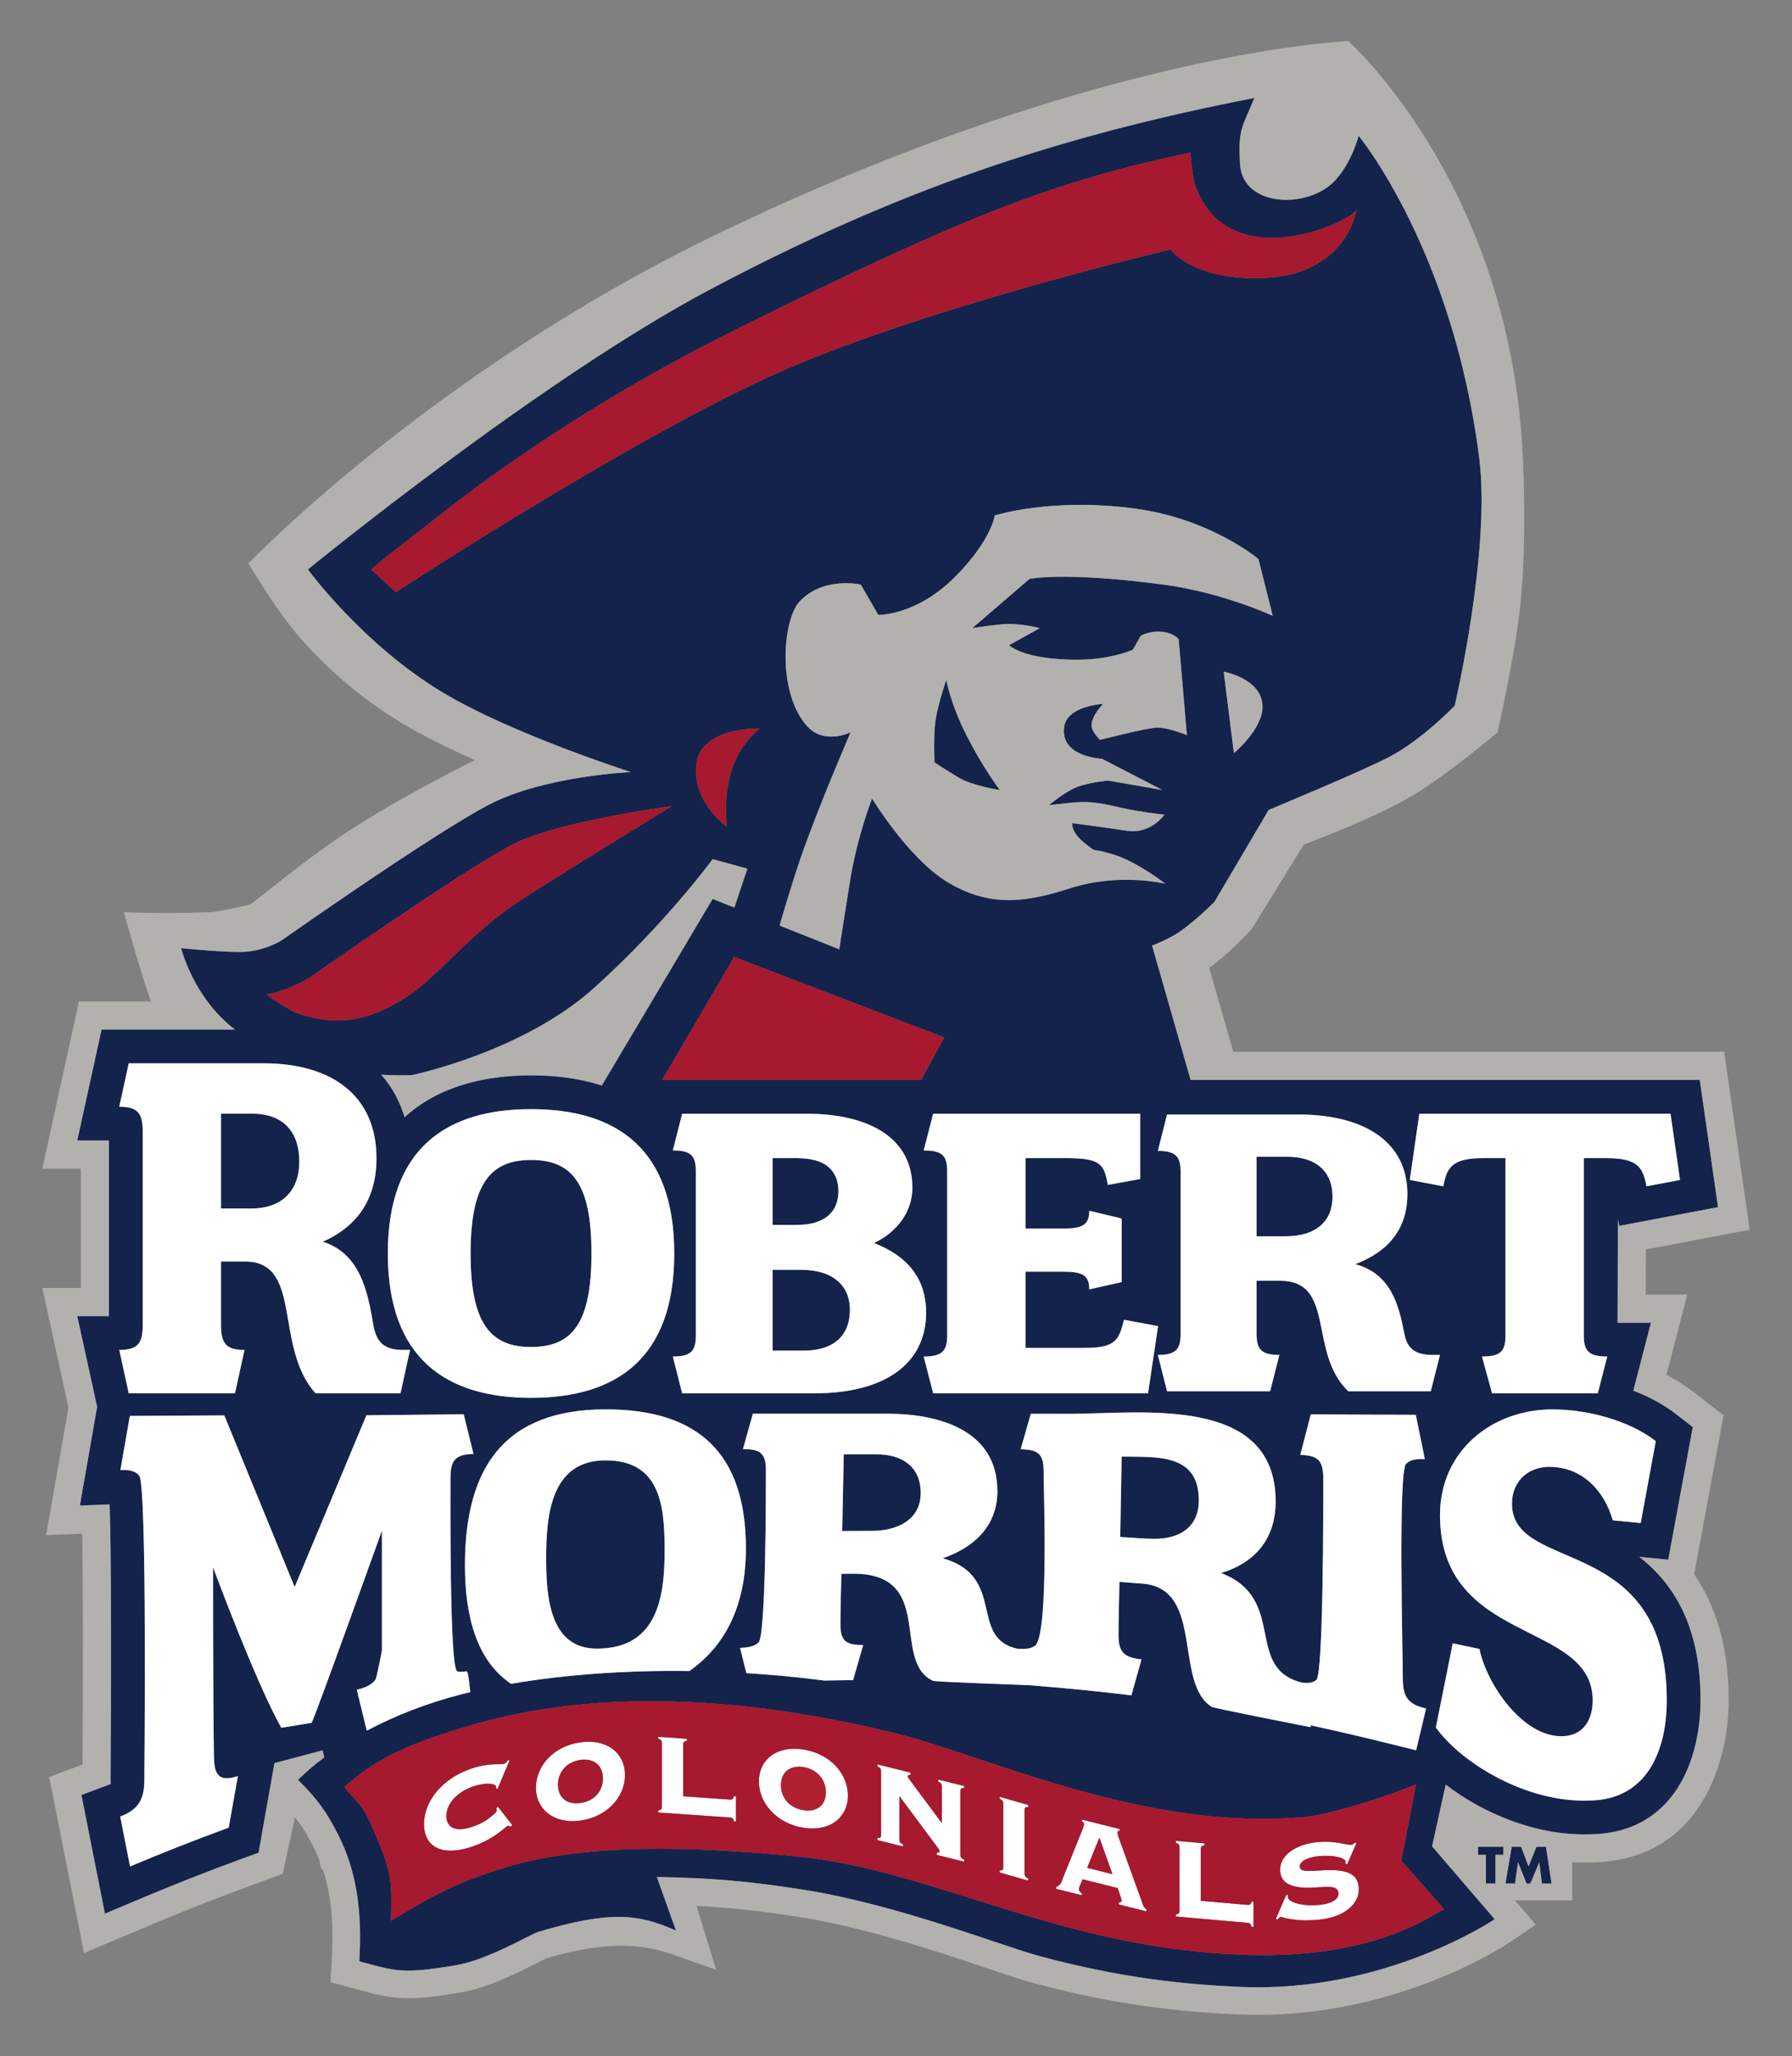 <?xml version="1.0" encoding="utf-8"?>
<!-- Generator: Adobe Illustrator 14.0.0, SVG Export Plug-In . SVG Version: 6.00 Build 43363)  -->
<!DOCTYPE svg PUBLIC "-//W3C//DTD SVG 1.1//EN" "http://www.w3.org/Graphics/SVG/1.1/DTD/svg11.dtd">
<svg version="1.1" id="Layer_1" xmlns="http://www.w3.org/2000/svg" xmlns:xlink="http://www.w3.org/1999/xlink" x="0px" y="0px"
	 width="218px" height="250px" viewBox="0 0 218 250" enable-background="new 0 0 218 250" xml:space="preserve">
<rect x="0" y="0" width="218" height="250" fill="#808080" stroke="none"/>
<g>
	<path fill="#14234B" d="M36.412,141.216c0-3.517-1.904-5.795-5.715-5.795h-3.811v11.527h3.675
		C34.37,146.948,36.412,144.731,36.412,141.216"/>
	<path fill="#14234B" d="M103.395,159.266c0-2.874-2.001-4.86-5.938-4.86h-3.468v9.825h3.8
		C101.523,164.23,103.395,162.298,103.395,159.266"/>
	<path fill="#14234B" d="M64.599,163.79c5.037,0,7.353-2.925,7.353-11.37s-2.316-11.371-7.353-11.371
		c-4.967,0-7.35,2.926-7.35,11.371S59.632,163.79,64.599,163.79"/>
	<path fill="#14234B" d="M101.995,144.857c0-2.429-1.469-4.028-5.003-4.028h-3.002v8.112h3.002
		C100.393,148.941,101.995,147.286,101.995,144.857"/>
	<path fill="#14234B" d="M72.594,200.467c7.171,0,8.259-5.861,8.259-11.839c0-5.437-0.456-11.051-7.176-11.051
		c-6.682,0-7.232,6.685-7.232,11.9C66.444,193.904,66.77,200.467,72.594,200.467"/>
	<path fill="#14234B" d="M199.428,189.311l3.517,0.341l2.983-16.123l-1.98-1.536c-1.566-1.215-3.368-2.17-5.251-2.892l2.139-8.261
		h-4.054l0.036-12.638l0.153,0.859l12.028-2.277l-2.222-15.473H144.84l-4.688-16.327c0.946-0.381,1.965-0.839,2.743-1.3
		c2.135-1.279,4.853-4.033,4.853-4.033l6.587-11.166c0,0,11.245-4.66,14.67-6.446c3.982-2.073,7.959-6.219,7.959-6.219
		s4.428-18.884,2.984-30.163c-3.23-25.329-14.67-39.146-14.67-39.146s-0.727,3.004-2.738,5.297
		c-3.229,3.686-11.383,3.45-11.686-1.842c-0.251-4.374,0.246-4.374,1.74-8.059c-24.246,4.722-43.518,11.284-66.149,23.255
		c-20.75,10.979-48.989,34.079-48.989,34.079s6.672,9.134,16.413,14.966c8.453,5.067,22.879,9.674,22.879,9.674
		s-10.447,0.458-17.162,3.913c-6.713,3.453-25.365,16.576-25.365,16.576s-2.237,1.387-4.972,1.387c-2.739,0-7.215-0.463-7.215-0.463
		s1.479,6.042,6.549,9.896H12.358L9.399,138.68h3.854v21.356H9.399l2.418,11.032l-2.101,12.003l3.622-0.146
		c0.03,0.905,0.059,2.021,0.082,3.291c0.057,3.368,0.08,7.793,0.084,12.213c0.01,8.859-0.051,17.715-0.054,18.006
		c0,0.246,0.021,0.385,0.018,0.489l-0.292,0.115l-3.268,1.224l2.856,14.431l4.645-1.952c3.906-1.644,7.844-3.191,11.821-4.646
		l2.224-0.811l1.935-10.893l5.858-1.561l0.2,0.864c-1.2,0.891-2.27,1.81-3.194,2.733c2.347,2.313,3.493,3.891,4.97,6.836
		c2.698,5.379,2.721,11.03,2.488,15.225c4.451,1.198,5.229,1.587,11.806,0.466c3.893-0.66,9.008-3.76,9.945-4.038
		c8.854-2.642,12.274-2.176,16.778-0.156l-2.331-6.523c6.239,0.103,10.961,0.461,17.868,1.551c11.501,1.822,24,6.808,28.744,8.082
		c9.438,2.531,16.938,3.406,24.39,3.729c17.669,0.763,30.921-8.232,30.921-8.232l-7.616-8.86l1.658-7.504
		c4.509,3.458,10.907,6.198,17.315,6.045c10.733,0,13.687-9.474,13.687-16.322C206.875,197.656,203.543,192.522,199.428,189.311
		 M172.663,135.421h30.558l1.156,8.057l-4.084,0.773c-0.41-2.319-1.091-3.422-4.832-3.422h-2.789v21.525
		c0,1.876,0.542,2.595,2.855,2.595l-1.156,4.472h-12.863l-1.223-4.472c2.38,0,2.855-0.719,2.855-2.595v-21.525h-2.723
		c-3.741,0-4.423,1.103-4.832,3.422l-4.084-0.773L172.663,135.421z M158.414,204.609c0.608,0.069,1.264,0.064,1.725-0.335
		c0.865-0.755,0.84-21.563,0.84-24.374c0-2.247-0.548-2.93-2.8-2.989l1.279-4.924l12.775,0.049l1.096,5.387
		c-0.768-0.03-1.72-0.015-2.288,0.594c-0.962,1.029-0.389,22.921-0.389,26.03c0,2.265,0.608,3.207,2.83,3.703l-1.208,5.083
		c-4.12-1.034-8.66-2.143-12.842-3.041l0.021,0.235c-1.438-0.286-11.783-2.313-12.044-2.475c-4.647-2.933-0.881-14.285-8.317-14.977
		l-2.912-0.218c-0.036,2.173-0.113,4.346-0.113,6.517c0,2.121,0.788,2.685,2.8,2.901l-1.233,4.371
		c-4.136-0.496-8.281-0.905-12.433-1.228c-1.428-0.062-11.435-0.412-11.695-0.533c-5.158-2.38,0.394-13.026-9.704-13.026
		l-1.446,0.011c-0.039,2.067-0.121,4.141-0.121,6.209c0,2.072,0.84,2.467,2.774,2.451l-1.229,4.267
		c-1.172,0.013-2.339,0.028-3.511,0.054c-3.135-0.41-6.309-0.709-9.474-0.901l-0.768-3.07c0.739-0.034,1.694-0.098,2.252-0.666
		c0.906-0.919,0.891-18.405,0.891-21.026c0-2.078-0.847-2.49-2.792-2.473l1.21-4.314h5.817h10.467
		c6.164,0,13.463,1.868,13.463,9.434c0,4.251-2.912,6.887-6.654,8.144c7.842,2.219,3.066,9.72,9.137,11.015
		c0.711,0.036,1.612,0.054,2.17-0.445c1.607-1.766,0.968-18.69,0.968-21.257c0-2.099-0.814-2.539-2.79-2.557l1.229-4.322
		l4.699,0.005c8.67,0,25.09-2.378,25.09,10.656c0,4.504-2.467,7.442-6.639,8.704C156.699,194.406,151.269,202.867,158.414,204.609
		 M81.851,139.89l1.134-4.469h15.007c8.139,0,13.003,3.199,13.003,8.996c0,2.925-1.866,5.407-4.668,6.733
		c4.404,1.71,6.338,4.638,6.338,8.445c0,6.347-5.202,9.825-13.542,9.825H82.985l-1.134-4.472c2.267,0,2.8-0.719,2.8-2.595v-19.87
		C84.651,140.555,84.118,139.89,81.851,139.89 M80.563,131.312l8.75-14.947l25.553,9.784l-2.811,5.163H80.563z M88.93,93.881
		c-0.993,3.45-0.494,6.674-0.494,6.674s-4.228-2.994-3.734-7.596c0.499-4.606,7.71-4.376,7.71-4.376S89.925,90.427,88.93,93.881
		 M86.693,104.472l4.228,1.151l-1.584,4.737l-2.644-1.055l-13.479,22.688c-2.636-0.85-5.548-1.235-8.614-1.235
		c-6.004,0-11.45,1.499-15.383,5.093c-0.599-2.017-1.574-3.742-2.841-5.175c2.332,0.153,3.762,0.046,3.762,0.046
		s13.428-2.767,22.135-10.594C80.973,112.303,86.693,104.472,86.693,104.472 M64.599,134.868c10.347,0,17.426,4.745,17.426,17.552
		c0,12.806-7.079,17.554-17.426,17.554c-10.275,0-17.42-4.748-17.42-17.554C47.179,139.613,54.324,134.868,64.599,134.868
		 M73.695,171.373c11.289,0,17.049,5.38,17.049,16.917c0,7.035-2.592,11.918-6.884,14.902c-7.683-0.101-15.13,0.427-21.689,1.553
		c-4.123-2.776-5.61-8.071-5.61-14.408C56.561,178.478,61.329,171.373,73.695,171.373 M113.52,169.421l-1.151-4.472
		c2.313,0,2.856-0.719,2.856-2.595v-19.87c0-1.93-0.543-2.595-2.856-2.595l1.151-4.469h25.184v7.947l-3.947,0.716
		c-0.409-2.705-1.085-3.255-5.174-3.255h-4.832v8.556h4.561c2.313,0,3.199-0.387,3.199-2.155l3.946,0.939v7.729l-3.946,0.883
		c0-1.766-0.886-2.149-3.199-2.149h-4.561v9.27h7.15c3.608,0,4.218-0.772,4.832-3.422l4.15,0.773l-1.223,8.169H113.52z
		 M150.106,91.578l-1.244-9.901c0,0,4.602,0.806,4.725,4.143C153.689,88.622,150.106,91.578,150.106,91.578 M141.528,71.084
		c-12.188-1.612-16.287-0.691-16.287-0.691l-6.966,5.988c0,0,1.243-0.23,3.48-0.46c2.236-0.23,4.724,0.46,4.724,0.46l-3.726,2.073
		c0,0,1.233,1.218,5.221,1.612c2.702,0.264,6.26,0.333,9.822-1.039l0.993-1.728c0,0,1.243-0.688,2.738-0.458
		c1.489,0.228,1.863,0.921,1.863,0.921l0.998,11.626c0,0-2.242-0.919-3.609-0.919c-1.115,0-6.961,1.495-6.961,1.495
		s-0.834-0.829-0.998-1.495c-0.281-1.198,1.372-2.881,1.372-2.881s-4.355,0.23-4.729,2.764c-0.548,3.716,4.602,3.913,4.602,3.913
		l7.34,3.8l-6.593-1.151c0,0-2.441,0.23-3.854,0.806c-1.464,0.596-3.357,2.188-3.357,2.188s1.863-0.23,3.235-0.348
		c2.012-0.166,3.726,0.233,5.717,0.694c1.991,0.46,5.098,0.806,5.098,0.806s-1.617,2.416-4.601,1.955
		c-2.984-0.461-6.593-0.919-6.593-0.919s-0.246,1.037,1.494,2.416c1.74,1.385,0.502,0.46,3.48,1.385
		c2.984,0.918,6.342,3.567,6.342,3.567s-5.543-1.408-11.686,0.573c-5.349,1.73-9.843,2.334-15.048-0.919
		c-4.598-2.879-8.951-10.019-8.951-10.019s-1.866,4.724-2.736,10.365c-0.274,1.789-0.911,5.794-1.257,7.969l-7.26-2.889
		c0.737-2.523,1.705-5.73,2.552-8.189c2.085-6.063,6.091-15.312,6.091-15.312s-3.232,1.612-5.349-0.804
		c-3.621-4.146-2.92-12.852-0.87-15.084c2.864-3.107,7.463-2.073,7.463-2.073l2.114,3.685c0,0,4.599,0.133,9.325-4.604
		c4.474-4.491,4.853-7.485,4.853-7.485s6.971-2.247,17.279-0.806c9.075,1.267,14.798,6.104,14.798,6.104l1.74,6.907
		C154.831,74.884,148.734,72.039,141.528,71.084 M48.148,72.005l-2.986-2.764c1.763-1.556,5.919-4.688,8.599-6.792
		c8.057-6.327,20.267-14.731,36.738-22.869c27.843-13.764,38.193-17.603,54.331-21.029c-0.005,0.684,0.297,3.217,0.553,3.949
		c3.978,11.281,18.897,4.606,19.645,2.994c-0.747,3.685-3.972,7.928-10.942,8.287c-8.952,0.463-11.686-3.452-11.686-3.452
		s-31.334,7.368-49.238,15.66C75.253,54.275,48.148,72.005,48.148,72.005 M35.043,120.17c1.543-0.589,2.641-1.298,2.641-1.298
		c0.215-0.151,18.564-13.039,24.801-16.246c5.321-2.739,19.235-4.602,19.235-4.602s-11.688,7.138-18.155,11.281
		c-6.465,4.146-10.616,9.866-14.547,12.205c-3.48,2.073-7.337,3.685-13.057,1.612c-0.591-0.215-3.066-1.819-3.542-2.178
		C33.454,120.73,34.344,120.438,35.043,120.17 M14.508,134.571l1.154-5.276h16.394c8.435,0,13.743,4.038,13.743,11.531
		c0,4.883-2.245,8.271-6.531,10.16c4.489,1.434,5.443,5.928,6.122,9.966c0.34,2.083,1.157,3.194,3.606,3.194h0.883l-1.154,5.274
		H38.383c-5.101-5.666-1.497-16.023-8.568-16.023h-2.928v7.688c0,2.211,0.545,3.062,2.858,3.062l-1.159,5.274H15.662l-1.154-5.274
		c2.311,0,2.856-0.851,2.856-3.062v-23.452C17.364,135.421,16.819,134.571,14.508,134.571 M37.899,209.495l-3.678,0.599
		c-3.143-5.571-8.305-19.517-8.305-19.517s-0.01,15.97,0.105,22.829c0.018,1.085,0.023,2.825,1.531,2.825
		c0.468,0,0.941-0.123,1.387-0.264l-1.118,6.268c-4.041,1.477-8.036,3.051-12.003,4.719l-1.2-6.067
		c2.191-0.816,2.94-2.091,2.94-4.431c0,0,0.356-35.765-0.619-37.011c-0.453-0.584-1.192-0.696-1.884-0.696l-0.412,0.016l1.151-6.593
		l11.491-0.066l8.558,20.867l8.732-20.883l11.833-0.12l1.19,4.824c-2.172,0.056-2.8,0.729-2.8,2.928
		c0,2.789-0.104,22.692,0.783,23.463c0.235,0.204,0.903,0.046,1.198,0.046c0.144,0,0.284,1.156,0.43,2.528
		c-0.364,0.087-0.719,0.172-1.072,0.261c-4.187,1.07-8.062,2.598-11.417,4.374l-0.11,0.028l-1.208-4.957
		c0.824-0.192,1.74-0.494,2.26-1.216c0.184-0.256,0.793-3.537,0.793-3.537V186.13C46.457,186.13,38.147,209.293,37.899,209.495
		 M175.678,232.145l-0.701,0.373c-0.322,0.175-0.992,0.607-2.042,1.152c-1.064,0.558-2.523,1.223-4.401,1.86
		c-3.757,1.27-9.178,2.391-16.548,2.188c-11.43-0.308-20.98-2.897-29.759-5.605c-4.376-1.351-8.568-2.73-12.729-3.885
		c-4.123-1.141-8.215-2.058-12.404-2.477c-12.43-1.239-25.986-1.692-35.796,1.374c-5.53,1.729-8.043,3.024-12.763,5.845
		l-0.967,0.579l0.021-1.126c0.064-3.509,0.01-4.814-1.659-8.756c-0.901-2.134-1.361-3.07-1.804-3.736
		c-0.225-0.332-0.45-0.606-0.724-0.919c-0.297-0.335-0.645-0.714-1.098-1.241l-0.407-0.473l0.471-0.407
		c3.675-3.199,7.616-4.96,14.995-7.12c9.113-2.672,25.694-5.317,51.284,0.924c5.754,1.405,13.407,4.425,22.092,6.872
		c8.646,2.431,18.268,4.271,28.039,3.367c2.313-0.215,7.678-1.687,12.412-3.534l1.06-0.412l-1.781,9.275L175.678,232.145z
		 M174.056,169.178h-10.032c-4.954-4.753-1.459-13.441-8.317-13.441h-2.841v6.449c0,1.858,0.527,2.569,2.77,2.569l-1.121,4.423
		h-12.54l-1.121-4.423c2.242,0,2.769-0.711,2.769-2.569v-19.67c0-1.858-0.526-2.569-2.769-2.569l1.121-4.428h15.908
		c8.184,0,13.333,3.389,13.333,9.671c0,4.098-2.175,6.943-6.337,8.525c4.361,1.203,5.282,4.975,5.943,8.363
		c0.327,1.745,1.12,2.677,3.495,2.677h0.86L174.056,169.178z M193.188,218.944c-7.56,0.225-15.433-4.571-18.514-8.894l2.053-10.229
		l3.25,0.687c0.906,4.392,5.282,10.615,9.95,10.615c2.605,0,3.823-1.899,3.823-4.366c0-9.791-18.574-6.68-18.574-22.536
		c0-7.796,6.316-12.843,13.691-12.843c4.141,0,9.239,1.28,12.561,3.862l-1.837,9.958l-3.394-0.33
		c-1.055-3.673-3.772-6.503-7.724-6.503c-2.616,0-4.54,1.794-4.54,4.479c0,8.609,18.83,3.471,18.83,23.883
		C202.765,213.027,200.252,218.944,193.188,218.944"/>
	<path fill="#14234B" d="M106.678,176.845h-4.036l-0.185,9.315l3.642-0.013c2.881,0,5.905-1.224,5.905-4.611
		C112.005,178.28,109.659,176.845,106.678,176.845"/>
	<path fill="#14234B" d="M156.561,140.657h-3.695v9.669h3.563c3.695,0,5.677-1.857,5.677-4.806
		C162.104,142.569,160.257,140.657,156.561,140.657"/>
	<path fill="#14234B" d="M136.45,177.116l-0.169,9.776c1.388,0.071,2.79,0.223,4.183,0.223c2.979,0,5.374-1.364,5.374-4.684
		C145.838,176.633,140.556,177.198,136.45,177.116"/>
	<path fill="#14234B" d="M115.117,82.682c0,0-1.039,2.992-1.315,4.98c-0.276,1.95-0.113,5.044-0.113,5.044s1.336,0.888,2.969,1.866
		c1.633,0.973,4.976,1.495,4.976,1.495s-1.945-2.534-3.972-6.48C115.634,85.641,115.117,82.682,115.117,82.682"/>
	<polygon fill="#14234B" points="179.809,225.544 180.766,225.544 180.766,229.032 181.928,229.032 181.928,225.544 182.89,225.544 
		182.89,224.562 179.809,224.562 	"/>
	<polygon fill="#14234B" points="186.913,224.562 185.951,226.949 185.045,224.562 183.903,224.562 183.141,229.032 
		184.298,229.032 184.671,226.458 184.682,226.458 185.71,229.032 186.171,229.032 187.246,226.458 187.256,226.458 
		187.584,229.032 188.745,229.032 188.07,224.562 	"/>
	<g>
		<path fill="#B2B1AE" d="M72.272,120.129c-8.707,7.827-22.135,10.594-22.135,10.594s-1.431,0.107-3.762-0.046
			c1.267,1.433,2.242,3.158,2.841,5.175c3.934-3.594,9.379-5.093,15.383-5.093c3.066,0,5.979,0.386,8.614,1.235l13.479-22.688
			l2.644,1.055l1.584-4.737l-4.228-1.151C86.693,104.472,80.973,112.303,72.272,120.129"/>
		<path fill="#B2B1AE" d="M209.675,172.1l-3.624-2.81c-1.049-0.813-2.165-1.515-3.316-2.119l2.523-9.753h-5.042l0.011-5.489
			l12.627-2.391l-3.107-21.651h-59.711l-2.934-10.205c1.208-0.86,2.309-1.858,3.051-2.559c1.019-0.967,2.119-2.16,2.119-2.16
			l6.321-10.245c0.952-0.425,8.481-3.12,13.4-6.073c4.248-2.557,10.19-7.601,10.19-7.601s1.797-7.941,2.595-13.955
			c0.814-6.145,0.763-15.071,0.39-21.044C183.182,22.039,164.034,5,164.034,5s-30.588,1.151-76.845,23.486
			C52.44,45.267,30.219,68.515,30.219,68.515s3.439,5.814,6.293,9.054c2.721,3.089,6.838,7.043,12.372,10.36
			c2.582,1.546,5.732,3.091,8.898,4.504c-0.371,0.169-0.735,0.348-1.093,0.532c-3.741,1.922-9.837,5.087-15.255,8.742
			c-4.806,3.245-9.919,7.524-10.953,8.249c-0.463,0.179-4.387,0.952-4.712,0.962c-6.219,0.23-10.695,0-10.695,0
			s2.257,8.249,3.317,10.849H9.604l-4.458,20.34h4.686v14.505H5.146l3.184,14.531l-2.718,15.52l4.387-0.174
			c0.056,3.321,0.079,7.637,0.084,11.946c0.007,6.508-0.023,13.023-0.041,16.123l-4.051,1.518l4.228,21.405l8.517-3.58
			c3.857-1.623,7.742-3.153,11.67-4.587l3.995-1.458l1.482-6.88c0.873,1.088,1.536,2.188,2.342,3.793
			c0.205,0.415,0.392,0.824,0.563,1.239l0.32,1.31l0.153-0.041c1.267,3.809,1.282,7.701,1.098,11.03l-0.151,2.718l2.631,0.709
			c1.157,0.311,2.073,0.568,2.907,0.763c0.988,0.23,1.876,0.382,2.843,0.445c2.001,0.136,4.179-0.109,7.491-0.673
			c2.434-0.414,5.039-1.533,6.954-2.441c0.972-0.461,1.845-0.906,2.539-1.257l0.85-0.435c8.328-2.485,12.563-1.429,15.381-0.489
			l5.323,1.879l-2.398-7.775c3.967,0.2,7.695,0.594,12.525,1.356c11.363,1.802,23.705,6.749,28.393,8.006
			c9.72,2.607,17.449,3.511,25.121,3.839c18.774,0.811,32.778-8.691,32.947-8.81l3.112-2.113l-2.539-2.948h6.977v-4.641
			c0.64,0.034,1.279,0.049,1.925,0.034c13.84,0,17.11-12.515,17.11-19.747c0-6.654-1.647-11.594-4.202-15.299L209.675,172.1z
			 M182.89,225.544h-0.962v3.488h-1.162v-3.488h-0.957v-0.982h3.081V225.544z M187.584,229.032l-0.328-2.574h-0.01l-1.075,2.574
			h-0.461l-1.028-2.574h-0.011l-0.373,2.574h-1.157l0.763-4.471h1.142l0.906,2.388l0.962-2.388h1.157l0.675,4.471H187.584z
			 M206.875,206.727c0,6.849-2.953,16.322-13.687,16.322c-6.408,0.153-12.807-2.587-17.315-6.045l-1.658,7.504l7.616,8.86
			c0,0-13.252,8.995-30.921,8.232c-7.452-0.322-14.951-1.197-24.39-3.729c-4.744-1.274-17.243-6.26-28.744-8.082
			c-6.907-1.09-11.629-1.448-17.868-1.551l2.331,6.523c-4.504-2.02-7.923-2.485-16.778,0.156c-0.937,0.278-6.053,3.378-9.945,4.038
			c-6.577,1.121-7.355,0.732-11.806-0.466c0.233-4.194,0.21-9.846-2.488-15.225c-1.477-2.945-2.623-4.522-4.97-6.836
			c0.924-0.924,1.994-1.843,3.194-2.733l-0.2-0.864l-5.858,1.561l-1.935,10.893l-2.224,0.811c-3.977,1.454-7.916,3.002-11.821,4.646
			l-4.645,1.952l-2.856-14.431l3.268-1.224l0.292-0.115c0.002-0.104-0.018-0.243-0.018-0.489c0.002-0.291,0.064-9.146,0.054-18.006
			c-0.005-4.42-0.028-8.845-0.084-12.213c-0.023-1.27-0.051-2.386-0.082-3.291l-3.622,0.146l2.101-12.003l-2.418-11.032h3.854
			V138.68H9.399l2.958-13.489h16.226c-5.07-3.854-6.549-9.896-6.549-9.896s4.476,0.463,7.215,0.463c2.735,0,4.972-1.387,4.972-1.387
			s18.652-13.124,25.365-16.576c6.715-3.455,17.162-3.913,17.162-3.913s-14.426-4.606-22.879-9.674
			c-9.741-5.833-16.413-14.966-16.413-14.966s28.239-23.1,48.989-34.079c22.631-11.972,41.903-18.534,66.149-23.255
			c-1.494,3.685-1.991,3.685-1.74,8.059c0.303,5.292,8.456,5.528,11.686,1.842c2.012-2.293,2.738-5.297,2.738-5.297
			s11.439,13.817,14.67,39.146c1.443,11.278-2.984,30.163-2.984,30.163s-3.977,4.146-7.959,6.219
			c-3.425,1.786-14.67,6.446-14.67,6.446l-6.587,11.166c0,0-2.718,2.754-4.853,4.033c-0.778,0.461-1.797,0.919-2.743,1.3
			l4.688,16.327h61.938l2.222,15.473l-12.028,2.277l-0.153-0.859l-0.036,12.638h4.054l-2.139,8.261
			c1.883,0.722,3.685,1.677,5.251,2.892l1.98,1.536l-2.983,16.123l-3.517-0.341C203.543,192.522,206.875,197.656,206.875,206.727"/>
	</g>
	<path fill="#B2B1AE" d="M138.293,61.874c-10.309-1.441-17.279,0.806-17.279,0.806s-0.379,2.994-4.853,7.485
		c-4.726,4.737-9.325,4.604-9.325,4.604l-2.114-3.685c0,0-4.599-1.034-7.463,2.073c-2.05,2.232-2.751,10.938,0.87,15.084
		c2.117,2.416,5.349,0.804,5.349,0.804s-4.005,9.249-6.091,15.312c-0.847,2.459-1.815,5.666-2.552,8.189l7.26,2.889
		c0.346-2.175,0.983-6.18,1.257-7.969c0.87-5.641,2.736-10.365,2.736-10.365s4.353,7.14,8.951,10.019
		c5.205,3.253,9.699,2.649,15.048,0.919c6.143-1.981,11.686-0.573,11.686-0.573s-3.357-2.649-6.342-3.567
		c-2.979-0.924-1.74,0-3.48-1.385c-1.74-1.379-1.494-2.416-1.494-2.416s3.608,0.458,6.593,0.919c2.983,0.46,4.601-1.955,4.601-1.955
		s-3.106-0.346-5.098-0.806c-1.991-0.461-3.705-0.86-5.717-0.694c-1.372,0.118-3.235,0.348-3.235,0.348s1.894-1.592,3.357-2.188
		c1.413-0.576,3.854-0.806,3.854-0.806l6.593,1.151l-7.34-3.8c0,0-5.149-0.197-4.602-3.913c0.374-2.534,4.729-2.764,4.729-2.764
		s-1.653,1.684-1.372,2.881c0.164,0.666,0.998,1.495,0.998,1.495s5.846-1.495,6.961-1.495c1.367,0,3.609,0.919,3.609,0.919
		l-0.998-11.626c0,0-0.374-0.694-1.863-0.921c-1.495-0.23-2.738,0.458-2.738,0.458l-0.993,1.728
		c-3.563,1.372-7.12,1.303-9.822,1.039c-3.987-0.394-5.221-1.612-5.221-1.612l3.726-2.073c0,0-2.487-0.691-4.724-0.46
		c-2.237,0.23-3.48,0.46-3.48,0.46l6.966-5.988c0,0,4.1-0.921,16.287,0.691c7.206,0.955,13.303,3.8,13.303,3.8l-1.74-6.907
		C153.091,67.977,147.368,63.14,138.293,61.874 M121.633,96.067c0,0-3.343-0.522-4.976-1.495c-1.633-0.978-2.969-1.866-2.969-1.866
		s-0.163-3.094,0.113-5.044c0.276-1.989,1.315-4.98,1.315-4.98s0.517,2.958,2.544,6.905
		C119.688,93.533,121.633,96.067,121.633,96.067"/>
	<path fill="#B2B1AE" d="M148.862,81.677l1.244,9.901c0,0,3.583-2.956,3.48-5.758C153.464,82.483,148.862,81.677,148.862,81.677"/>
	<path fill="#FFFFFF" d="M183.935,182.844c0-2.685,1.924-4.479,4.54-4.479c3.951,0,6.669,2.83,7.724,6.503l3.394,0.33l1.837-9.958
		c-3.321-2.582-8.42-3.862-12.561-3.862c-7.375,0-13.691,5.047-13.691,12.843c0,15.856,18.574,12.745,18.574,22.536
		c0,2.467-1.218,4.366-3.823,4.366c-4.668,0-9.044-6.224-9.95-10.615l-3.25-0.687l-2.053,10.229
		c3.081,4.322,10.954,9.118,18.514,8.894c7.063,0,9.576-5.917,9.576-12.218C202.765,186.314,183.935,191.453,183.935,182.844"/>
	<path fill="#FFFFFF" d="M14.508,164.146l1.154,5.274h12.924l1.159-5.274c-2.313,0-2.858-0.851-2.858-3.062v-7.688h2.928
		c7.071,0,3.468,10.357,8.568,16.023h10.342l1.154-5.274h-0.883c-2.449,0-3.266-1.111-3.606-3.194
		c-0.678-4.038-1.633-8.532-6.122-9.966c4.287-1.889,6.531-5.277,6.531-10.16c0-7.493-5.308-11.531-13.743-11.531H15.662
		l-1.154,5.276c2.311,0,2.856,0.85,2.856,3.062v23.452C17.364,163.296,16.819,164.146,14.508,164.146 M26.887,135.421h3.811
		c3.811,0,5.715,2.278,5.715,5.795c0,3.516-2.042,5.732-5.851,5.732h-3.675V135.421z"/>
	<path fill="#FFFFFF" d="M64.599,169.974c10.347,0,17.426-4.748,17.426-17.554c0-12.807-7.079-17.552-17.426-17.552
		c-10.275,0-17.42,4.745-17.42,17.552C47.179,165.226,54.324,169.974,64.599,169.974 M64.599,141.049
		c5.037,0,7.353,2.926,7.353,11.371s-2.316,11.37-7.353,11.37c-4.967,0-7.35-2.925-7.35-11.37S59.632,141.049,64.599,141.049"/>
	<path fill="#FFFFFF" d="M81.851,164.949l1.134,4.472h16.138c8.34,0,13.542-3.479,13.542-9.825c0-3.808-1.934-6.735-6.338-8.445
		c2.802-1.326,4.668-3.809,4.668-6.733c0-5.797-4.865-8.996-13.003-8.996H82.985l-1.134,4.469c2.267,0,2.8,0.665,2.8,2.595v19.87
		C84.651,164.23,84.118,164.949,81.851,164.949 M93.989,140.829h3.002c3.534,0,5.003,1.6,5.003,4.028s-1.602,4.084-5.003,4.084
		h-3.002V140.829z M93.989,154.405h3.468c3.936,0,5.938,1.986,5.938,4.86c0,3.032-1.871,4.965-5.605,4.965h-3.8V154.405z"/>
	<path fill="#FFFFFF" d="M136.732,160.479c-0.614,2.649-1.224,3.422-4.832,3.422h-7.15v-9.27h4.561c2.313,0,3.199,0.384,3.199,2.149
		l3.946-0.883v-7.729l-3.946-0.939c0,1.769-0.886,2.155-3.199,2.155h-4.561v-8.556h4.832c4.089,0,4.765,0.55,5.174,3.255
		l3.947-0.716v-7.947H113.52l-1.151,4.469c2.313,0,2.856,0.665,2.856,2.595v19.87c0,1.876-0.543,2.595-2.856,2.595l1.151,4.472
		h26.141l1.223-8.169L136.732,160.479z"/>
	<path fill="#FFFFFF" d="M174.316,164.755c-2.375,0-3.168-0.932-3.495-2.677c-0.661-3.389-1.582-7.16-5.943-8.363
		c4.162-1.582,6.337-4.428,6.337-8.525c0-6.282-5.149-9.671-13.333-9.671h-15.908l-1.121,4.428c2.242,0,2.769,0.711,2.769,2.569
		v19.67c0,1.858-0.526,2.569-2.769,2.569l1.121,4.423h12.54l1.121-4.423c-2.242,0-2.77-0.711-2.77-2.569v-6.449h2.841
		c6.858,0,3.363,8.688,8.317,13.441h10.032l1.121-4.423H174.316z M156.428,150.326h-3.563v-9.669h3.695
		c3.696,0,5.544,1.912,5.544,4.863C162.104,148.469,160.123,150.326,156.428,150.326"/>
	<path fill="#FFFFFF" d="M180.418,140.829h2.723v21.525c0,1.876-0.476,2.595-2.855,2.595l1.223,4.472h12.863l1.156-4.472
		c-2.313,0-2.855-0.719-2.855-2.595v-21.525h2.789c3.741,0,4.422,1.103,4.832,3.422l4.084-0.773l-1.156-8.057h-30.558l-1.161,8.057
		l4.084,0.773C175.995,141.932,176.677,140.829,180.418,140.829"/>
	<path fill="#FFFFFF" d="M46.457,200.712c0,0-0.609,3.281-0.793,3.537c-0.52,0.722-1.436,1.023-2.26,1.216l1.208,4.957l0.11-0.028
		c3.355-1.776,7.23-3.304,11.417-4.374c0.353-0.089,0.708-0.174,1.072-0.261c-0.146-1.372-0.287-2.528-0.43-2.528
		c-0.294,0-0.962,0.158-1.198-0.046c-0.888-0.771-0.783-20.674-0.783-23.463c0-2.198,0.627-2.872,2.8-2.928l-1.19-4.824
		l-11.833,0.12l-8.732,20.883l-8.558-20.867l-11.491,0.066l-1.151,6.593l0.412-0.016c0.691,0,1.431,0.112,1.884,0.696
		c0.975,1.246,0.619,37.011,0.619,37.011c0,2.34-0.75,3.614-2.94,4.431l1.2,6.067c3.967-1.668,7.962-3.242,12.003-4.719l1.118-6.268
		c-0.445,0.141-0.918,0.264-1.387,0.264c-1.508,0-1.513-1.74-1.531-2.825c-0.115-6.859-0.105-22.829-0.105-22.829
		s5.162,13.945,8.305,19.517l3.678-0.599c0.248-0.202,8.558-23.365,8.558-23.365V200.712z"/>
	<path fill="#FFFFFF" d="M62.17,204.745c6.56-1.126,14.007-1.653,21.689-1.553c4.292-2.984,6.884-7.867,6.884-14.902
		c0-11.537-5.761-16.917-17.049-16.917c-12.366,0-17.134,7.104-17.134,18.964C56.561,196.674,58.048,201.969,62.17,204.745
		 M73.677,177.577c6.721,0,7.176,5.614,7.176,11.051c0,5.978-1.088,11.839-8.259,11.839c-5.825,0-6.15-6.563-6.15-10.989
		C66.444,184.262,66.995,177.577,73.677,177.577"/>
	<path fill="#FFFFFF" d="M155.184,182.572c0-13.034-16.42-10.656-25.09-10.656l-4.699-0.005l-1.229,4.322
		c1.976,0.018,2.79,0.458,2.79,2.557c0,2.566,0.64,19.491-0.968,21.257c-0.558,0.499-1.459,0.481-2.17,0.445
		c-6.07-1.295-1.295-8.796-9.137-11.015c3.742-1.257,6.654-3.893,6.654-8.144c0-7.565-7.299-9.434-13.463-9.434H97.406h-5.817
		l-1.21,4.314c1.945-0.018,2.792,0.395,2.792,2.473c0,2.621,0.015,20.107-0.891,21.026c-0.558,0.568-1.513,0.632-2.252,0.666
		l0.768,3.07c3.166,0.192,6.339,0.491,9.474,0.901c1.172-0.025,2.339-0.041,3.511-0.054l1.229-4.267
		c-1.935,0.016-2.774-0.379-2.774-2.451c0-2.068,0.082-4.142,0.121-6.209l1.446-0.011c10.097,0,4.545,10.646,9.704,13.026
		c0.261,0.121,10.268,0.472,11.695,0.533c4.151,0.322,8.297,0.731,12.433,1.228l1.233-4.371c-2.012-0.217-2.8-0.78-2.8-2.901
		c0-2.171,0.077-4.344,0.113-6.517l2.912,0.218c7.437,0.691,3.67,12.044,8.317,14.977c0.261,0.161,10.605,2.188,12.044,2.475
		l-0.021-0.235c4.182,0.898,8.722,2.007,12.842,3.041l1.208-5.083c-2.222-0.496-2.83-1.438-2.83-3.703
		c0-3.109-0.573-25.001,0.389-26.03c0.568-0.608,1.521-0.624,2.288-0.594l-1.096-5.387l-12.775-0.049l-1.279,4.924
		c2.252,0.06,2.8,0.742,2.8,2.989c0,2.811,0.025,23.619-0.84,24.374c-0.461,0.399-1.116,0.404-1.725,0.335
		c-7.146-1.742-1.715-10.203-9.869-13.333C152.717,190.015,155.184,187.076,155.184,182.572 M106.1,186.147l-3.642,0.013
		l0.185-9.315h4.036c2.981,0,5.327,1.436,5.327,4.691C112.005,184.924,108.981,186.147,106.1,186.147 M140.464,187.115
		c-1.393,0-2.795-0.151-4.183-0.223l0.169-9.776c4.105,0.082,9.388-0.483,9.388,5.315
		C145.838,185.751,143.442,187.115,140.464,187.115"/>
	<path fill="#FFFFFF" d="M60.364,219.886c0.039,0.095,0.056,0.174,0.056,0.243c0,0.161-0.089,0.259-0.284,0.43
		c-0.98,0.883-1.714,1.241-2.661,1.569c-1.999,0.688-3.174,0.146-3.174-1.311c0-1.489,1.298-2.918,3.261-3.593
		c1.454-0.502,2.802-0.407,2.802,0.087c0,0.051-0.015,0.107-0.051,0.174l0.228,0.008l1.456-3.447l-0.212-0.011
		c-0.156,0.246-0.279,0.374-0.438,0.431c-0.474,0.161-1.804-0.169-4.067,0.611c-3.573,1.23-5.697,4.028-5.697,6.713
		c0,2.715,2.086,4.049,5.925,2.728c2.7-0.932,3.964-2.4,4.261-2.503c0.069-0.025,0.174,0.011,0.333,0.113l0.228-0.185l-1.753-2.255
		L60.364,219.886z"/>
	<path fill="#FFFFFF" d="M70.616,211.86c-3.258,0.455-5.416,2.861-5.416,5.51c0,2.646,2.191,4.461,5.416,4.005
		c3.227-0.45,5.417-2.882,5.417-5.527C76.034,213.201,73.876,211.399,70.616,211.86 M70.636,219.235
		c-1.702,0.241-2.756-0.665-2.756-2.227c0-1.556,1.087-2.779,2.736-3.012c1.666-0.233,2.733,0.704,2.733,2.244
		C73.349,217.782,72.3,219.003,70.636,219.235"/>
	<path fill="#FFFFFF" d="M88.773,218.823l-5.664-0.396v-6.275c0-0.332,0.09-0.414,0.458-0.476v-0.246l-3.491-0.24v0.24
		c0.368,0.118,0.44,0.21,0.44,0.543v7.693c0,0.335-0.072,0.417-0.44,0.48v0.246l8.696,0.606c0.333,0.023,0.422,0.1,0.507,0.474
		l0.249,0.016v-3.066l-0.249-0.016C89.196,218.765,89.106,218.847,88.773,218.823"/>
	<path fill="#FFFFFF" d="M97.739,212.735c-3.263-0.522-5.418,1.244-5.418,3.89c0,2.646,2.19,5.116,5.418,5.625
		c3.222,0.513,5.413-1.261,5.413-3.91C103.151,215.693,100.999,213.247,97.739,212.735 M97.754,220.116
		c-1.702-0.271-2.751-1.489-2.751-3.048c0-1.562,1.087-2.46,2.736-2.198c1.663,0.266,2.733,1.52,2.733,3.063
		C100.472,219.477,99.42,220.377,97.754,220.116"/>
	<path fill="#FFFFFF" d="M114.129,216.631c0.369,0.179,0.456,0.289,0.456,0.621v4.436l-3.874-5.208
		c-0.161-0.215-0.281-0.351-0.281-0.474s0.104-0.199,0.348-0.21v-0.248l-4.03-1.003v0.248c0.369,0.177,0.438,0.281,0.438,0.614
		v7.698c0,0.332-0.069,0.401-0.438,0.396v0.248l3.104,0.773v-0.249c-0.371-0.176-0.438-0.283-0.438-0.616v-5.257l4.608,6.196
		c0.159,0.215,0.281,0.365,0.281,0.488s-0.107,0.205-0.353,0.215v0.243l3.332,0.832v-0.248c-0.369-0.177-0.456-0.289-0.456-0.622
		v-7.695c0-0.333,0.087-0.397,0.456-0.392v-0.248l-3.153-0.786V216.631z"/>
	<path fill="#FFFFFF" d="M121.612,218.724c0.368,0.194,0.435,0.302,0.435,0.635v7.698c0,0.333-0.066,0.399-0.435,0.382v0.248
		l3.485,0.998v-0.246c-0.363-0.194-0.455-0.307-0.455-0.64v-7.695c0-0.333,0.092-0.396,0.455-0.376v-0.246l-3.485-1.001V218.724z"/>
	<path fill="#FFFFFF" d="M139.02,231.548l-2.928-8.11c-0.107-0.307-0.158-0.532-0.158-0.58c0-0.192,0.066-0.246,0.261-0.218v-0.243
		l-4.575-1.139v0.243c0.194,0.063,0.266,0.153,0.266,0.345c0,0.072-0.057,0.251-0.158,0.507l-2.421,6.02
		c-0.189,0.496-0.313,0.921-0.824,1.06v0.246l3.138,0.78v-0.243c-0.246-0.133-0.364-0.287-0.364-0.515
		c0-0.087,0.016-0.171,0.067-0.281l0.368-0.906l4.279,1.067l0.368,1.09c0.071,0.21,0.103,0.344,0.103,0.431
		c0,0.156-0.103,0.235-0.333,0.232v0.243l3.368,0.84v-0.246C139.158,231.971,139.107,231.799,139.02,231.548 M132.254,227.126
		l1.489-3.678l1.592,4.448L132.254,227.126z"/>
	<path fill="#FFFFFF" d="M151.739,231.628l-5.661-0.494v-6.278c0-0.332,0.087-0.409,0.456-0.468v-0.243l-3.486-0.308v0.246
		c0.364,0.123,0.436,0.215,0.436,0.548v7.695c0,0.333-0.071,0.412-0.436,0.471v0.243l8.691,0.763
		c0.333,0.031,0.42,0.107,0.512,0.483l0.241,0.021v-3.068l-0.241-0.021C152.159,231.579,152.072,231.658,151.739,231.628"/>
	<path fill="#FFFFFF" d="M161.096,227.418c-1.966,0.102-2.979,0.243-2.979-0.474c0-0.548,0.824-1.091,2.277-1.241
		c1.72-0.182,3.312,0.194,3.312,0.688c0,0.051-0.03,0.122-0.051,0.23l0.23,0.081l1.12-2.571l-0.229-0.082
		c-0.118,0.223-0.226,0.253-0.42,0.273c-0.543,0.057-1.996-0.548-4.12-0.322c-2.806,0.297-4.505,1.702-4.505,3.348
		c0,1.668,1.418,2.359,4.259,2.165c1.72-0.11,2.841-0.246,2.841,0.771c0,0.649-0.809,1.189-2.277,1.344
		c-2.191,0.229-3.896-0.361-3.896-0.993c0-0.052,0.021-0.107,0.057-0.161l-0.23-0.082l-1.28,2.938l0.23,0.082
		c0.139-0.189,0.226-0.305,0.349-0.317c0.194-0.018,1.684,0.647,4.771,0.322c2.963-0.31,4.749-1.881,4.749-3.672
		C165.303,227.886,163.937,227.276,161.096,227.418"/>
	<path fill="#A6192E" d="M142.398,30.329c0,0,2.733,3.916,11.686,3.452c6.971-0.358,10.195-4.602,10.942-8.287
		c-0.747,1.612-15.667,8.287-19.645-2.994c-0.256-0.732-0.558-3.266-0.553-3.949c-16.138,3.427-26.487,7.266-54.331,21.029
		c-16.471,8.138-28.681,16.542-36.738,22.869c-2.679,2.104-6.835,5.236-8.599,6.792l2.986,2.764c0,0,27.105-17.73,45.012-26.017
		C111.064,37.696,142.398,30.329,142.398,30.329"/>
	<path fill="#A6192E" d="M49.019,121.511c3.931-2.339,8.082-8.059,14.547-12.205c6.467-4.143,18.155-11.281,18.155-11.281
		s-13.914,1.863-19.235,4.602c-6.237,3.207-24.586,16.095-24.801,16.246c0,0-1.098,0.709-2.641,1.298
		c-0.699,0.269-1.589,0.56-2.624,0.775c0.476,0.358,2.951,1.963,3.542,2.178C41.682,125.196,45.538,123.583,49.019,121.511"/>
	<path fill="#A6192E" d="M84.702,92.96c-0.494,4.602,3.734,7.596,3.734,7.596s-0.5-3.225,0.494-6.674
		c0.996-3.455,3.483-5.297,3.483-5.297S85.201,88.354,84.702,92.96"/>
	<polygon fill="#A6192E" points="89.313,116.364 80.563,131.312 112.056,131.312 114.866,126.148 	"/>
	<path fill="#B01F2E" d="M97.739,214.87c-1.648-0.262-2.736,0.637-2.736,2.198c0,1.559,1.049,2.776,2.751,3.048
		c1.666,0.261,2.718-0.64,2.718-2.184C100.472,216.39,99.402,215.136,97.739,214.87"/>
	<path fill="#A6192E" d="M70.616,213.997c-1.648,0.232-2.736,1.456-2.736,3.012c0,1.562,1.054,2.468,2.756,2.227
		c1.664-0.232,2.713-1.453,2.713-2.994C73.349,214.701,72.282,213.764,70.616,213.997"/>
	<polygon fill="#A6192E" points="132.254,227.126 135.335,227.896 133.743,223.448 	"/>
	<path fill="#A6192E" d="M170.468,226.264l1.781-9.275l-1.06,0.412c-4.734,1.848-10.099,3.319-12.412,3.534
		c-9.771,0.904-19.394-0.937-28.039-3.367c-8.686-2.447-16.338-5.467-22.092-6.872c-25.59-6.241-42.171-3.596-51.284-0.924
		c-7.378,2.16-11.319,3.921-14.995,7.12l-0.471,0.407l0.407,0.473c0.453,0.527,0.801,0.906,1.098,1.241
		c0.274,0.313,0.499,0.587,0.724,0.919c0.443,0.666,0.903,1.603,1.804,3.736c1.668,3.941,1.723,5.247,1.659,8.756l-0.021,1.126
		l0.967-0.579c4.719-2.82,7.232-4.115,12.763-5.845c9.81-3.066,23.366-2.613,35.796-1.374c4.189,0.419,8.282,1.336,12.404,2.477
		c4.16,1.154,8.353,2.534,12.729,3.885c8.778,2.708,18.329,5.298,29.759,5.605c7.37,0.202,12.791-0.919,16.548-2.188
		c1.878-0.638,3.337-1.303,4.401-1.86c1.05-0.545,1.72-0.978,2.042-1.152l0.701-0.373L170.468,226.264z M62.102,222.128
		c-0.159-0.103-0.264-0.139-0.333-0.113c-0.297,0.103-1.561,1.571-4.261,2.503c-3.839,1.321-5.925-0.013-5.925-2.728
		c0-2.685,2.124-5.482,5.697-6.713c2.263-0.78,3.593-0.45,4.067-0.611c0.159-0.057,0.281-0.185,0.438-0.431l0.212,0.011
		l-1.456,3.447l-0.228-0.008c0.036-0.066,0.051-0.123,0.051-0.174c0-0.494-1.349-0.589-2.802-0.087
		c-1.963,0.675-3.261,2.104-3.261,3.593c0,1.456,1.175,1.999,3.174,1.311c0.947-0.328,1.681-0.687,2.661-1.569
		c0.195-0.171,0.284-0.269,0.284-0.43c0-0.069-0.018-0.148-0.056-0.243l0.212-0.197l1.753,2.255L62.102,222.128z M70.616,221.375
		c-3.225,0.456-5.416-1.358-5.416-4.005c0-2.648,2.157-5.055,5.416-5.51c3.26-0.461,5.417,1.341,5.417,3.987
		C76.034,218.493,73.843,220.925,70.616,221.375 M89.529,221.488l-0.249-0.016c-0.084-0.374-0.174-0.45-0.507-0.474l-8.696-0.606
		v-0.246c0.368-0.063,0.44-0.146,0.44-0.48v-7.693c0-0.333-0.072-0.425-0.44-0.543v-0.24l3.491,0.24v0.246
		c-0.369,0.062-0.458,0.144-0.458,0.476v6.275l5.664,0.396c0.333,0.023,0.422-0.059,0.507-0.417l0.249,0.016V221.488z
		 M97.739,222.25c-3.228-0.509-5.418-2.979-5.418-5.625c0-2.646,2.155-4.412,5.418-3.89c3.26,0.512,5.413,2.958,5.413,5.604
		C103.151,220.989,100.96,222.763,97.739,222.25 M117.282,217.419c-0.369-0.006-0.456,0.059-0.456,0.392v7.695
		c0,0.333,0.087,0.445,0.456,0.622v0.248l-3.332-0.832v-0.243c0.245-0.01,0.353-0.092,0.353-0.215s-0.122-0.273-0.281-0.488
		l-4.608-6.196v5.257c0,0.333,0.067,0.44,0.438,0.616v0.249l-3.104-0.773v-0.248c0.369,0.005,0.438-0.064,0.438-0.396v-7.698
		c0-0.333-0.069-0.438-0.438-0.614v-0.248l4.03,1.003v0.248c-0.243,0.011-0.348,0.087-0.348,0.21s0.12,0.259,0.281,0.474
		l3.874,5.208v-4.436c0-0.332-0.087-0.442-0.456-0.621v-0.246l3.153,0.786V217.419z M125.098,219.728
		c-0.363-0.021-0.455,0.043-0.455,0.376v7.695c0,0.333,0.092,0.445,0.455,0.64v0.246l-3.485-0.998v-0.248
		c0.368,0.018,0.435-0.049,0.435-0.382v-7.698c0-0.333-0.066-0.44-0.435-0.635v-0.243l3.485,1.001V219.728z M139.476,232.416
		l-3.368-0.84v-0.243c0.23,0.003,0.333-0.076,0.333-0.232c0-0.087-0.031-0.221-0.103-0.431l-0.368-1.09l-4.279-1.067l-0.368,0.906
		c-0.052,0.11-0.067,0.194-0.067,0.281c0,0.228,0.118,0.382,0.364,0.515v0.243l-3.138-0.78v-0.246
		c0.512-0.139,0.635-0.563,0.824-1.06l2.421-6.02c0.102-0.256,0.158-0.435,0.158-0.507c0-0.191-0.071-0.281-0.266-0.345v-0.243
		l4.575,1.139v0.243c-0.194-0.028-0.261,0.025-0.261,0.218c0,0.048,0.051,0.273,0.158,0.58l2.928,8.11
		c0.088,0.251,0.139,0.423,0.456,0.622V232.416z M152.492,234.307l-0.241-0.021c-0.092-0.376-0.179-0.452-0.512-0.483l-8.691-0.763
		v-0.243c0.364-0.059,0.436-0.138,0.436-0.471v-7.695c0-0.333-0.071-0.425-0.436-0.548v-0.246l3.486,0.308v0.243
		c-0.369,0.059-0.456,0.136-0.456,0.468v6.278l5.661,0.494c0.333,0.03,0.42-0.049,0.512-0.41l0.241,0.021V234.307z M160.554,233.416
		c-3.087,0.325-4.576-0.34-4.771-0.322c-0.123,0.013-0.21,0.128-0.349,0.317l-0.23-0.082l1.28-2.938l0.23,0.082
		c-0.036,0.054-0.057,0.109-0.057,0.161c0,0.632,1.704,1.223,3.896,0.993c1.469-0.154,2.277-0.694,2.277-1.344
		c0-1.017-1.121-0.881-2.841-0.771c-2.841,0.194-4.259-0.497-4.259-2.165c0-1.646,1.699-3.051,4.505-3.348
		c2.124-0.226,3.577,0.379,4.12,0.322c0.194-0.021,0.302-0.051,0.42-0.273l0.229,0.082l-1.12,2.571l-0.23-0.081
		c0.021-0.108,0.051-0.18,0.051-0.23c0-0.494-1.592-0.87-3.312-0.688c-1.453,0.15-2.277,0.693-2.277,1.241
		c0,0.717,1.013,0.575,2.979,0.474c2.841-0.142,4.207,0.468,4.207,2.326C165.303,231.535,163.517,233.106,160.554,233.416"/>
</g>
</svg>
